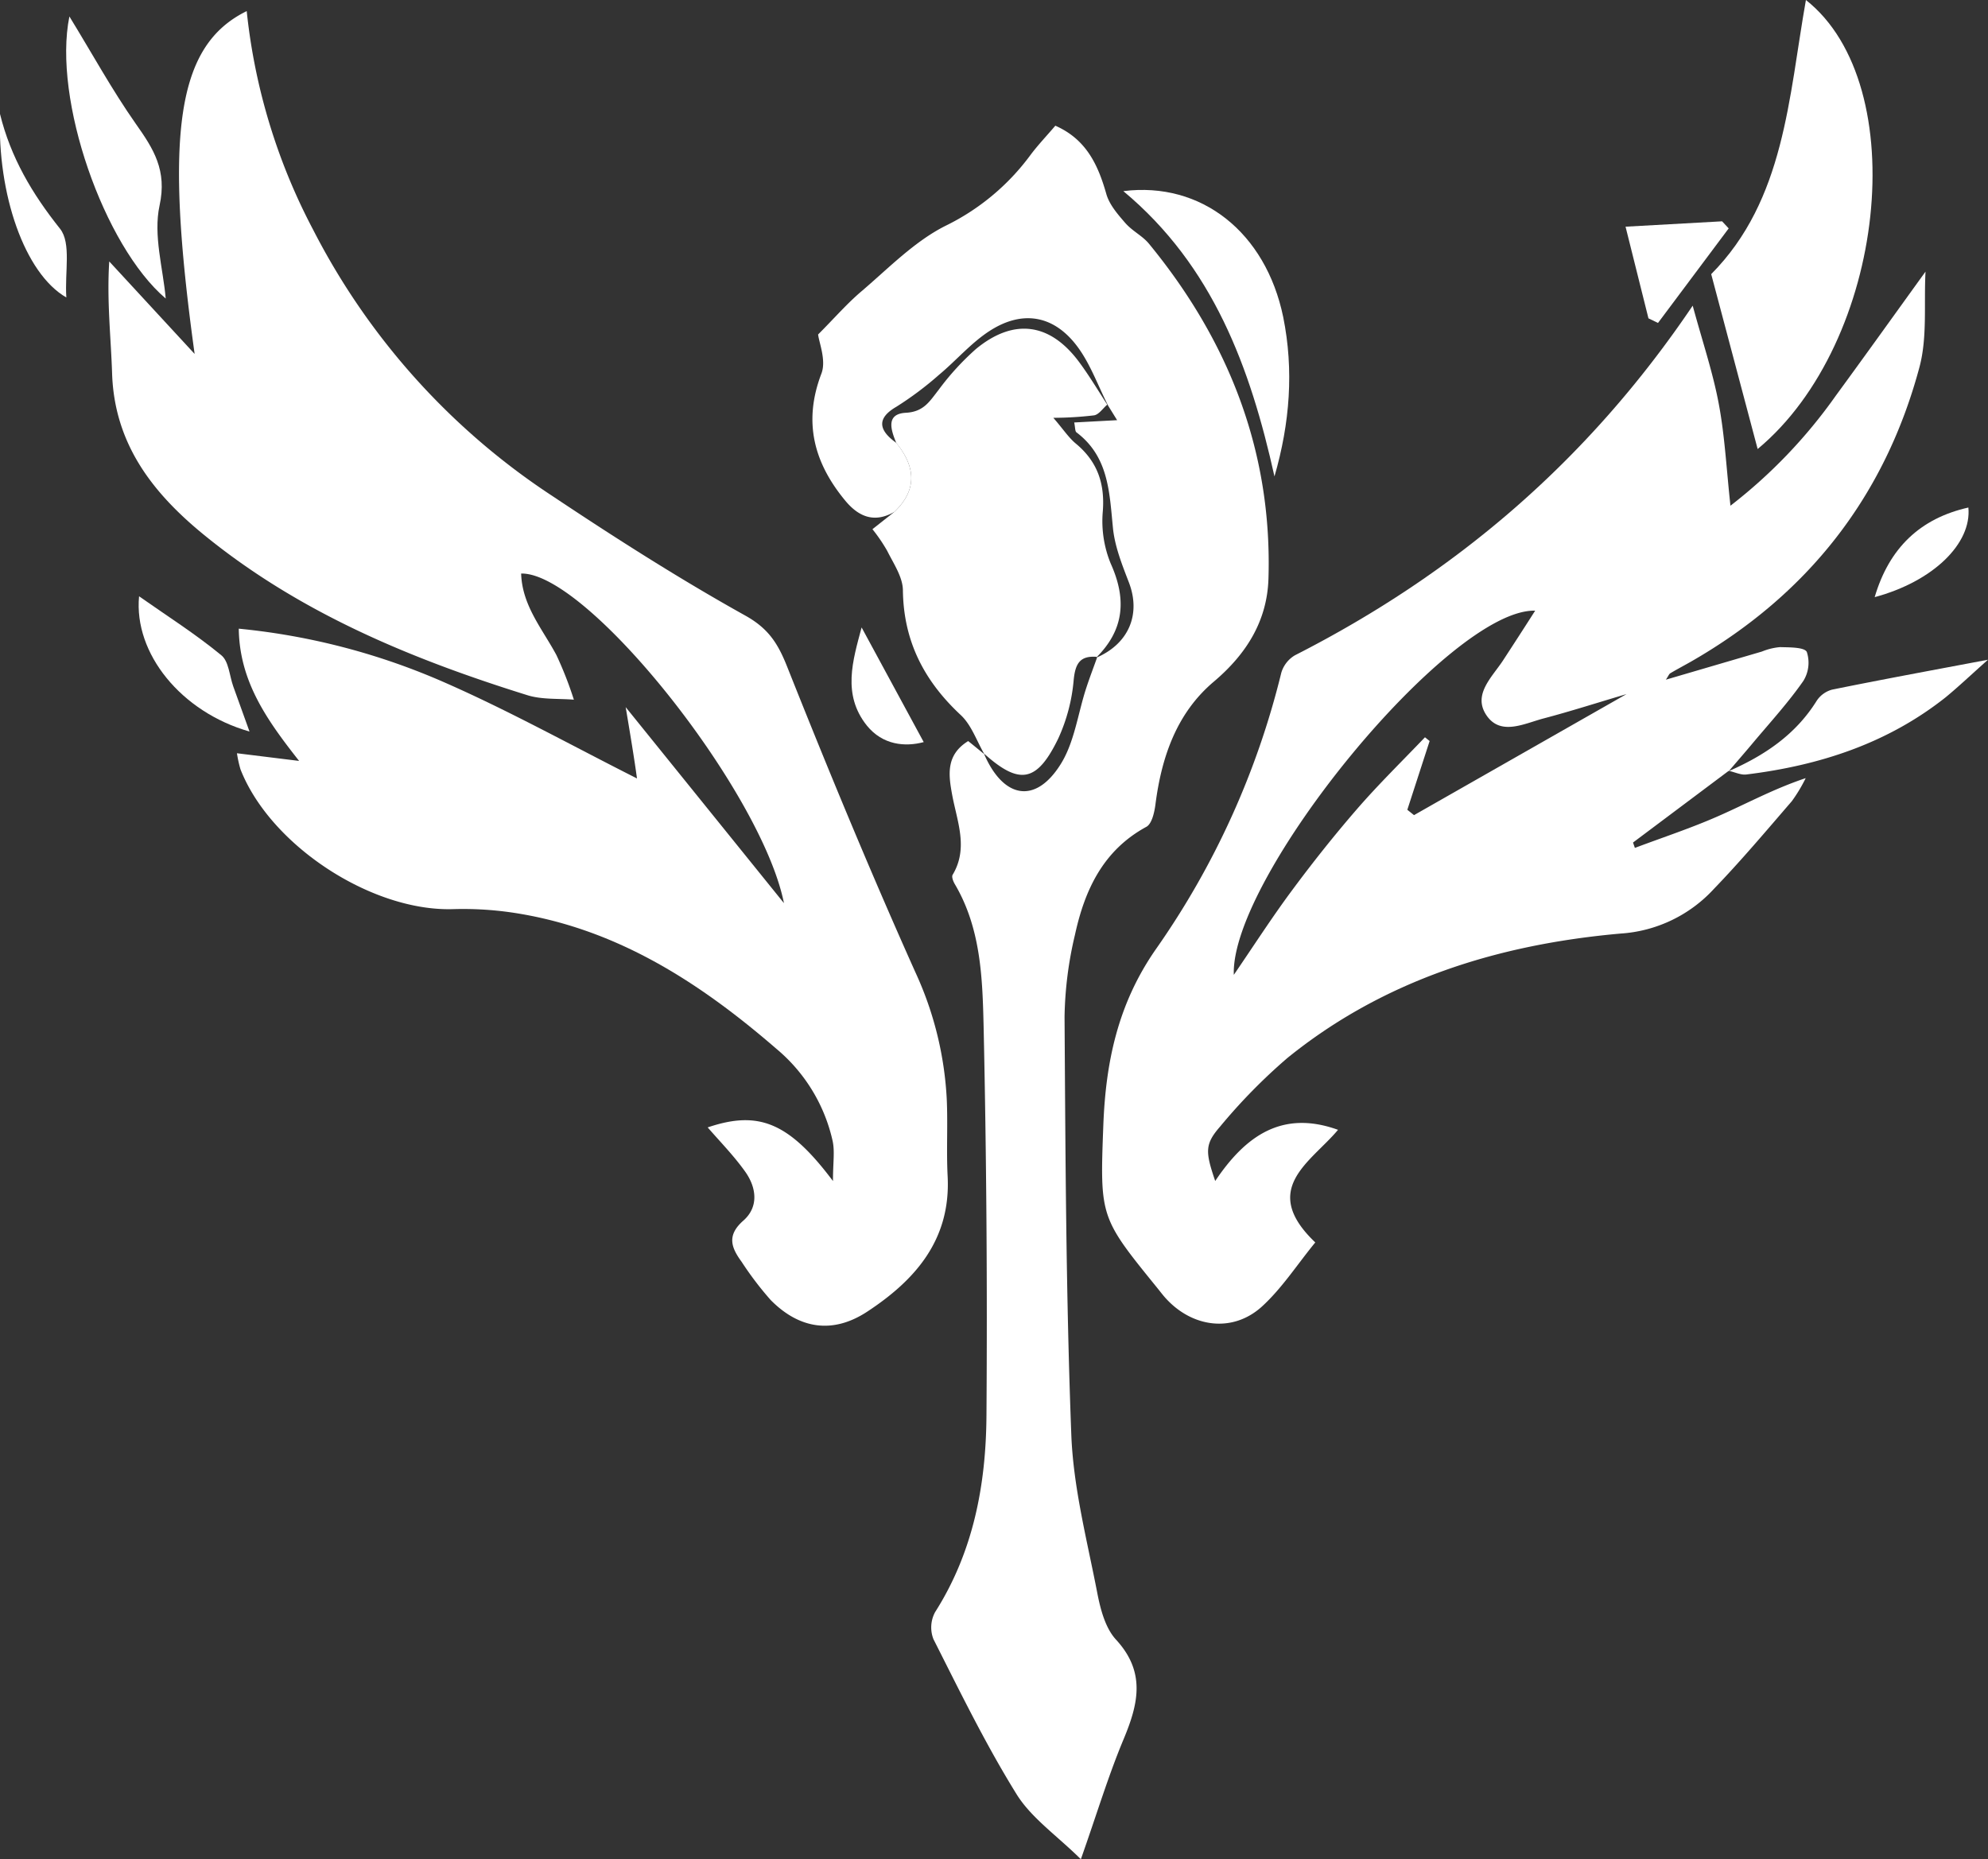 <svg xmlns="http://www.w3.org/2000/svg" viewBox="0 0 370.67 346.69"><rect x="0" y="0" width="370.67" height="346.69" fill="#333333" stroke="none"/><defs><style>.cls-1{fill:#fff;}</style></defs><g id="Livello_2" data-name="Livello 2"><g id="Livello_1-2" data-name="Livello 1"><path class="cls-1" d="M116.66,131.86l29.51,36.55c-4.15-20.81-36.64-61.73-49-61.46.18,6,4,10.37,6.59,15.23a69.16,69.16,0,0,1,3.24,8.29c-2.85-.23-5.85,0-8.52-.79-21.71-6.76-42.55-15.35-60.42-29.92-9.63-7.86-16.74-17-17.16-30.15-.22-6.77-1-13.53-.53-20.86L36.29,66C30.57,24.68,33,8.45,46,2.07A112.14,112.14,0,0,0,58.37,42.81a130.54,130.54,0,0,0,44.56,49.64c11.76,7.84,23.71,15.47,36,22.32,4.38,2.43,6.13,5.25,7.85,9.58,7.61,19.14,15.49,38.19,23.92,57a64.2,64.2,0,0,1,5.82,23.5c.23,4.82-.08,9.67.17,14.49.61,11.8-6,19.34-15,25.25-6.38,4.19-12.63,3.27-18-2.18a61.36,61.36,0,0,1-5.42-7.13c-1.91-2.62-2.82-4.9.33-7.67,2.89-2.54,2.47-6.14.35-9.12s-4.62-5.52-7-8.26c9.46-3.2,15.1-1,23.36,10,0-3.39.36-5.51-.06-7.46a31.23,31.23,0,0,0-10.48-17.19c-14.4-12.47-30.07-22.61-49.44-25.44a63.4,63.4,0,0,0-10.93-.61c-15.18.42-34-11.9-39.56-26.07a22.28,22.28,0,0,1-.66-3l11.59,1.43c-6-7.62-11.12-14.81-11.25-24.66a125.31,125.31,0,0,1,38.67,10.16c11.94,5.26,23.4,11.62,35.58,17.77C118.25,141.36,117.57,137.28,116.66,131.86Z"/><path class="cls-1" d="M322.35,143.72l-17.87,13.39.35,1c5.18-1.95,10.45-3.68,15.51-5.91,5.29-2.32,10.37-5.11,16.34-7.1a29.21,29.21,0,0,1-2.58,4.29c-4.78,5.54-9.5,11.14-14.57,16.4a25.86,25.86,0,0,1-17.33,8.29c-22.69,2-44.1,8.57-62.18,23.22a106,106,0,0,0-12.54,12.79c-2.86,3.28-2.75,4.7-.9,10.13,5.6-8.34,12.42-13.32,22.9-9.54-5,6-14.74,11-4.24,21-3.3,4-6.19,8.54-10,12-5.41,4.86-12.86,3.88-17.82-1.52-.57-.61-1.06-1.28-1.59-1.93C205.09,227,205.07,227,205.72,209.8c.45-11.77,2.71-22.64,9.81-32.82a152.71,152.71,0,0,0,23.37-51.52,5.64,5.64,0,0,1,2.55-3.27C271.27,107,296,86.05,315.61,57c1.85,6.79,3.77,12.47,4.86,18.3,1.13,6,1.43,12.16,2.18,19a95.46,95.46,0,0,0,19.66-20.54c5.42-7.4,10.76-14.87,16.71-23.11-.32,6.08.36,12.23-1.13,17.81-6.46,24.13-20.83,42.42-42.54,54.88-1.3.74-2.63,1.44-3.91,2.2-.25.15-.36.51-.83,1.2l17.92-5.25a11.46,11.46,0,0,1,3.36-.82c1.75.05,4.58,0,5,.91a6.45,6.45,0,0,1-.66,5.41c-2.75,3.94-6,7.52-9.12,11.22-1.59,1.91-3.23,3.78-4.84,5.67Zm-19.08-14.29c-5.65,1.67-10.52,3.24-15.47,4.54-3.6.95-8,3.29-10.63-.57s1-7.09,3.07-10.24c1.92-2.94,3.83-5.89,6-9.29-16-.41-56.88,49.75-56.19,67.91,3.69-5.39,7.1-10.7,10.85-15.75,3.86-5.21,7.91-10.31,12.16-15.21,4-4.61,8.4-8.91,12.63-13.34l.87.7L262.4,151l1.25,1Z"/><path class="cls-1" d="M166.76,95.45c-3.72,2.14-6.67.93-9.19-2.13-5.83-7.07-7.85-14.67-4.41-23.67.93-2.46-.46-5.8-.62-7.28,3-3,5.39-5.78,8.18-8.13,5-4.27,9.81-9.24,15.59-12.14a43.15,43.15,0,0,0,15.82-13.19c1.38-1.85,3-3.54,4.64-5.47,5.74,2.52,7.95,7.25,9.5,12.7.56,2,2.09,3.76,3.48,5.37s3.24,2.43,4.48,3.94c14.89,18.13,23,38.8,22.28,62.42-.23,7.8-4,14-10.18,19.23-6.91,5.83-9.75,14-10.89,22.88-.19,1.48-.66,3.63-1.7,4.2-8.08,4.39-11.5,11.81-13.31,20.14a70.31,70.31,0,0,0-1.94,15.3c.17,26,.27,52,1.26,77.94.38,9.88,2.95,19.69,4.84,29.47.59,3.05,1.5,6.55,3.49,8.71,5.6,6.08,4.17,12,1.4,18.62-2.86,6.84-5,14-7.95,22.33-4.51-4.45-9.24-7.69-12-12.14-5.75-9.27-10.55-19.13-15.48-28.88a6,6,0,0,1,.3-5.05c7.15-11.24,9.5-23.79,9.58-36.72.17-24.14,0-48.29-.53-72.43-.21-9.05-.5-18.37-5.38-26.62-.29-.49-.62-1.35-.4-1.72,3-5,.81-10-.1-15-.68-3.69-1.16-7.37,3-9.94,1,.79,2,1.63,3.05,2.48l-.13-.18c3.6,8.41,9.59,9.54,14.3,2.05,2.59-4.1,3.22-9.41,4.77-14.17.65-2,1.39-3.91,2.08-5.86l-.17.13c6.06-2.61,8.33-8.1,6.08-14-1.29-3.35-2.68-6.82-3-10.34-.65-6.6-.82-13.17-6.78-17.67-.29-.21-.23-.89-.43-1.85l8-.43-1.8-2.91.13.21c-1.92-3.76-3.35-7.9-5.87-11.2-4.38-5.74-10.22-6.65-16.28-2.71-3.42,2.22-6.17,5.47-9.34,8.11a61.72,61.72,0,0,1-8,6c-3.45,2-3.59,4.2,0,6.74C170.67,87,171.12,91.28,166.76,95.45Z"/><path class="cls-1" d="M166.76,95.45c4.36-4.17,3.91-8.48.35-12.86-1-2.44-2-5.42,1.81-5.62,3.33-.18,4.43-2.16,6.06-4.23a49.27,49.27,0,0,1,7-7.67c7.05-5.8,13.8-4.87,19.22,2.43,1.94,2.62,3.61,5.43,5.39,8.16l-.13-.21c-.82.69-1.55,1.84-2.46,2a65.91,65.91,0,0,1-7.6.46c1.88,2.18,2.87,3.72,4.22,4.83,4,3.33,5.41,7.43,5,12.64a20.81,20.81,0,0,0,1.47,9.69c3,6.66,2.54,12.36-2.69,17.55l.17-.13c-3.19-.28-4.08,1.22-4.38,4.34a32.93,32.93,0,0,1-2.86,10.85c-4,8.27-7.27,8.76-13.91,2.79l.13.18c-1.44-2.47-2.41-5.45-4.42-7.32-6.81-6.34-10.65-13.74-10.78-23.21,0-2.48-1.73-5-2.91-7.37a30.79,30.79,0,0,0-2.77-4.07Z"/><path class="cls-1" d="M327.72,83.73l-8.66-32.61C332.78,37.28,333.49,18.2,336.72,0,356.8,15.84,351.64,63.86,327.72,83.73Z"/><path class="cls-1" d="M209.45,35.64C224,33.81,236,43.33,239.26,59.12c2,9.91,1.25,19.77-1.63,29.72C233.12,68.55,226.19,49.59,209.45,35.64Z"/><path class="cls-1" d="M12.94,3.07c4.18,6.81,7.91,13.64,12.37,20,3.34,4.72,5.87,8.7,4.44,15.26-1.2,5.54.66,11.73,1.15,17.34C19.37,45.87,9.8,18.49,12.94,3.07Z"/><path class="cls-1" d="M322.23,143.84c6.67-2.91,12.53-6.79,16.49-13.15a5,5,0,0,1,2.87-2.09c9.09-1.85,18.22-3.53,29.08-5.58-3.22,2.86-5.46,5-7.89,7-10.89,8.64-23.58,12.73-37.17,14.4-1,.13-2.16-.44-3.25-.68Z"/><path class="cls-1" d="M46.52,136.41c-12.76-3.63-21.6-14.58-20.59-25.22,5.2,3.66,10.49,7,15.34,11,1.39,1.12,1.51,3.8,2.21,5.77Z"/><path class="cls-1" d="M307.36,59.36l-4.27-17.09,18-1,1.23,1.32L309.14,60.22Z"/><path class="cls-1" d="M0,21.25c2,8.13,6,14.89,11.2,21.41,2.12,2.68.85,8.06,1.17,12.81C4.59,51-.52,36.21,0,21.25Z"/><path class="cls-1" d="M160.65,117l11.58,21.38c-3.47.93-7.65.56-10.6-3.08C157,129.51,159,123.18,160.65,117Z"/><path class="cls-1" d="M349.54,111.35c2.7-9.17,8.49-14.69,17.47-16.71C367.66,101.37,360.41,108.43,349.54,111.35Z"/></g></g></svg>